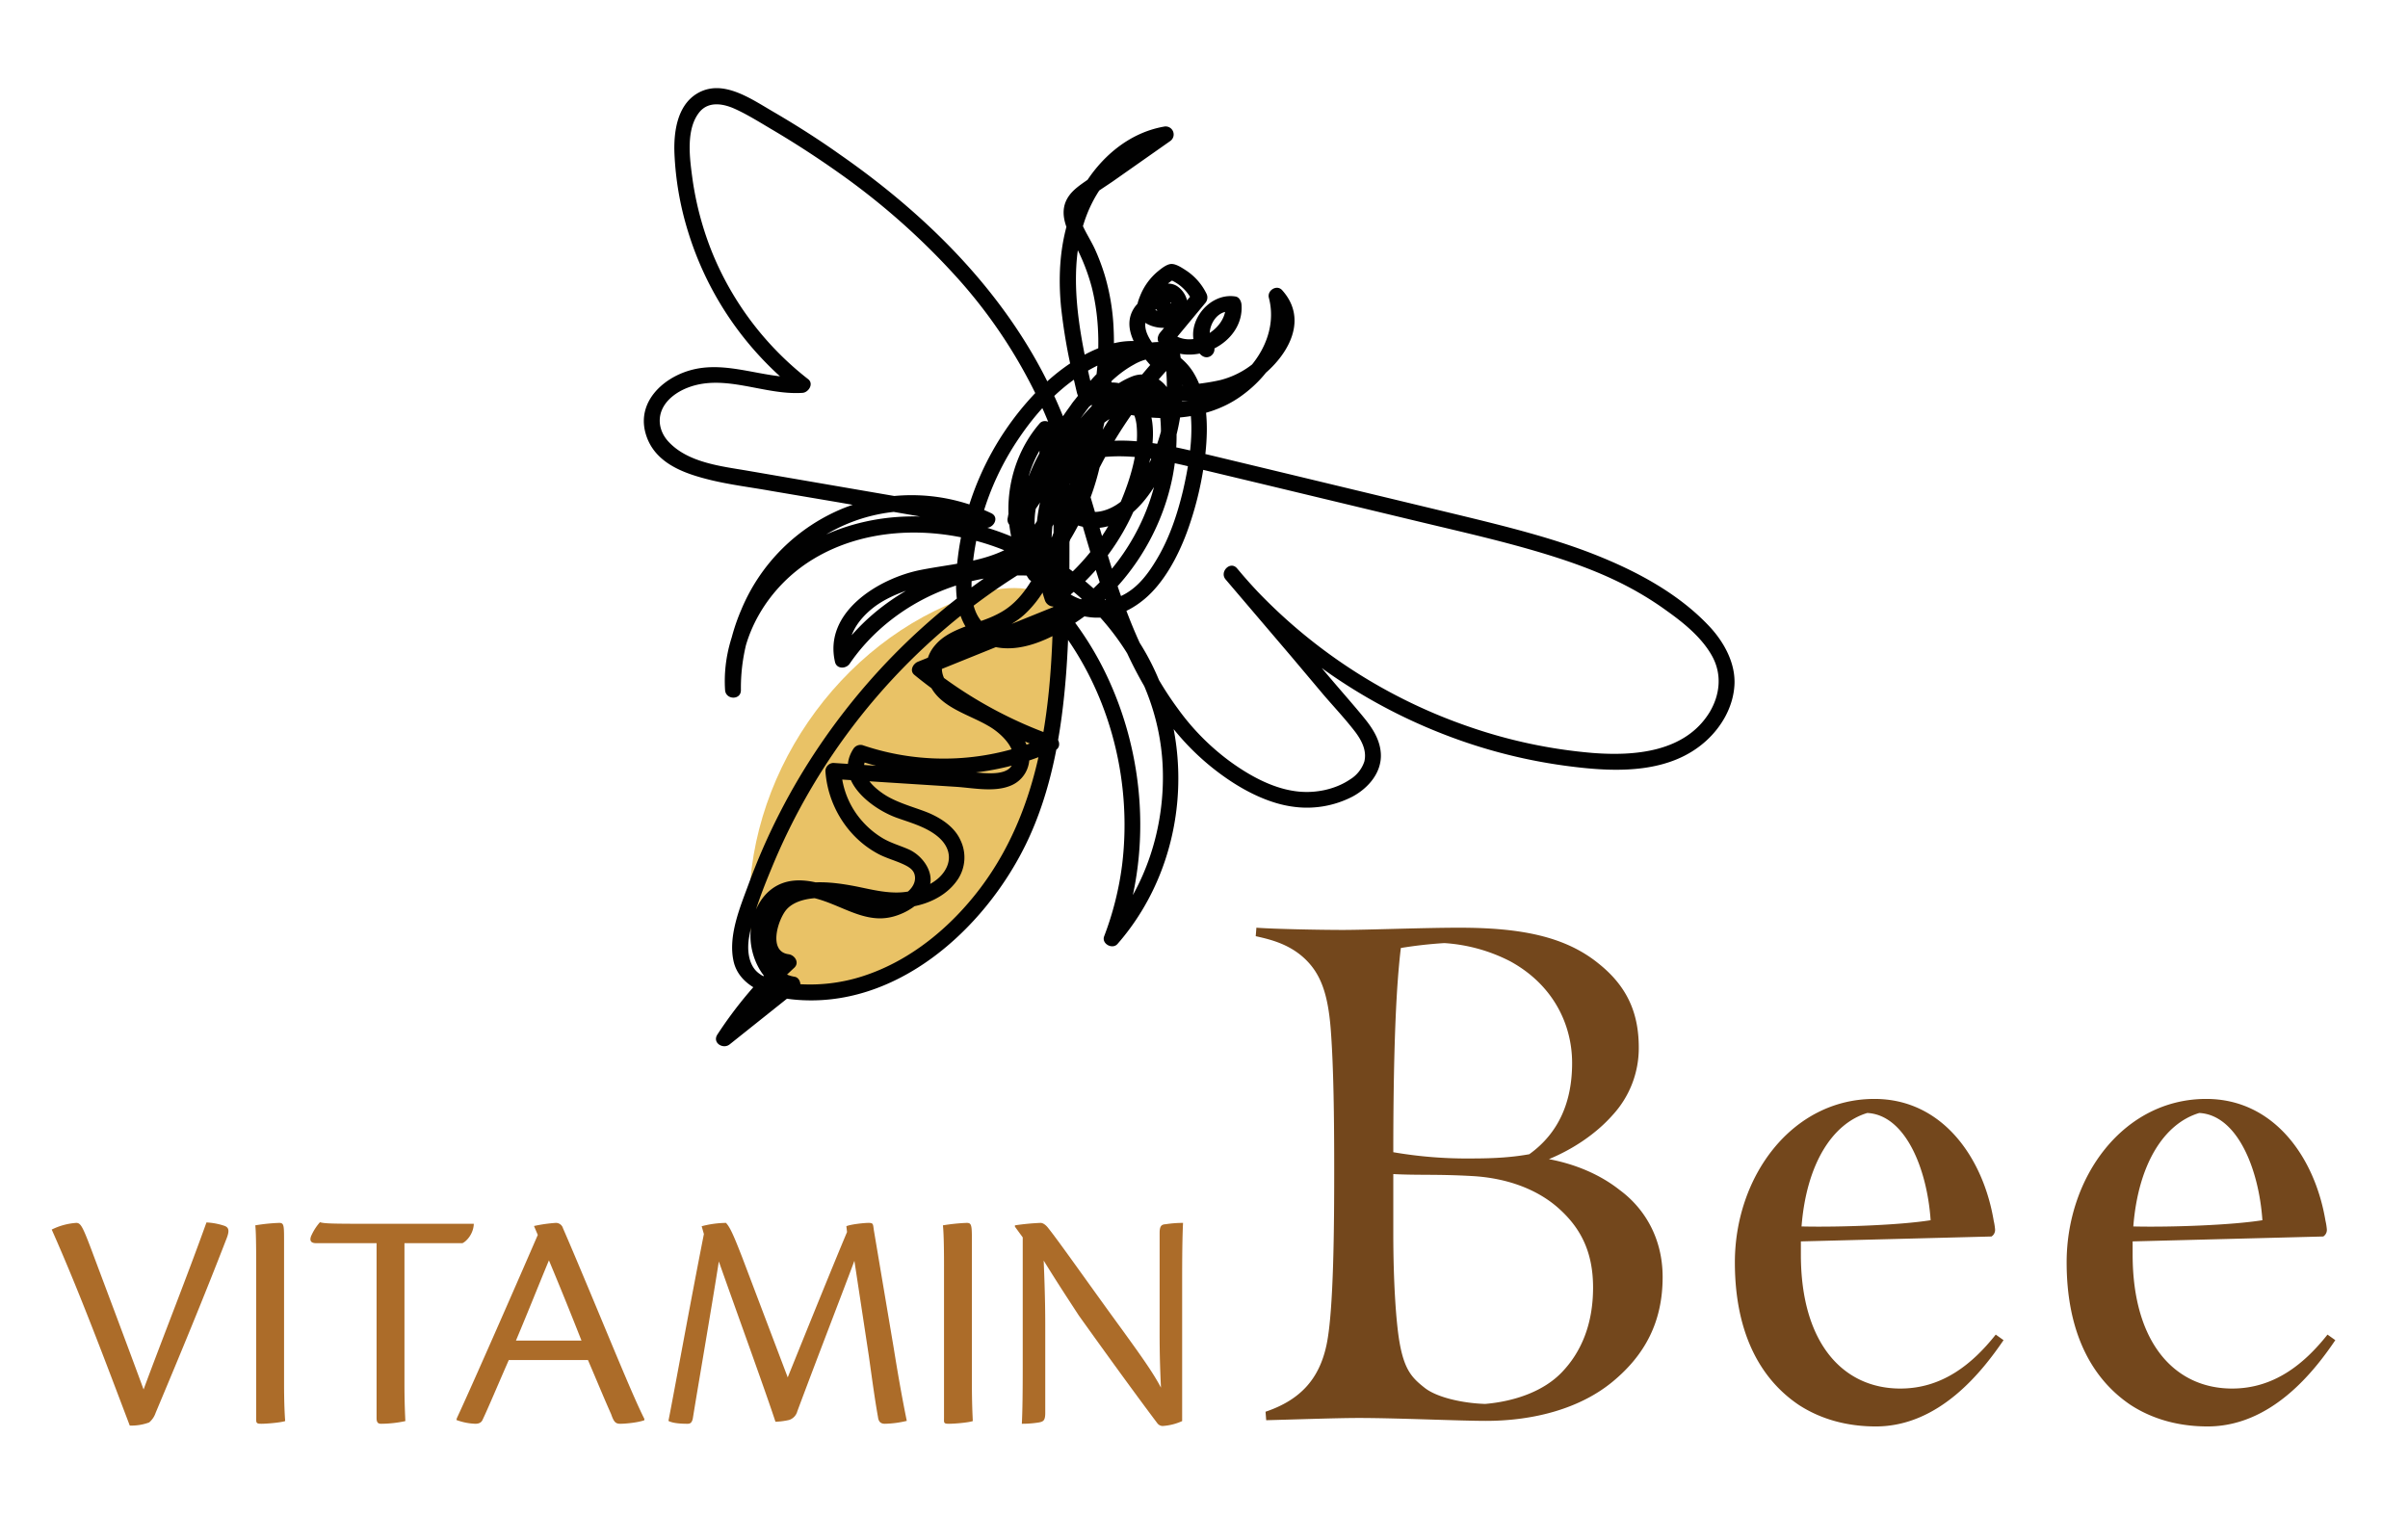 <svg xmlns="http://www.w3.org/2000/svg" width="1080" height="679.8" viewBox="0 0 1080 679.8"><g id="Layer_2" data-name="Layer 2"><path d="M476.1,272.9c-8.7-11.8-26.6-10.4-40.4-5.7-59.8,20.1-102.5,82.5-99.5,145.5.2,3.4.6,7,2.8,9.5s9.3,23.6,13.1,24c20.8,2.3,35.5.9,52.1-11.8,9.7-7.5,42.3-36.3,47.3-47.4,15.6-34.5,17.8-57.3,23.7-94.7" fill="#e9c266"/><path d="M609.4,636c-9.7,0-29.5.7-41.5,1l-.3-3.8c15.7-5.3,24.2-14.8,27.4-30.2s3.4-53.8,3.4-78.3-.3-46-1.5-62.3-4.4-25.5-11.7-32.4-16.3-8.8-22-10.1l.3-3.8c7.9.6,28.6,1,39,1s36.2-1,51.9-1c27.4,0,47.5,3.8,62.6,16.1,12.9,10.3,18,22.3,18,37.7a44.3,44.3,0,0,1-11.7,30.2c-7.5,8.5-17.9,15.4-28.6,19.8,11.6,2.2,22.7,6.7,31.8,13.9,10.7,7.9,19.2,21.1,19.2,39,0,20.1-7.9,34.9-22.4,46.9s-35.2,17.6-56.9,17.6C654.4,637.3,626.8,636,609.4,636Zm76.5-118.3c13.5-9.7,19.2-23.9,19.2-40.9s-8.2-34.9-27.7-45.6a75,75,0,0,0-29.6-8.2,192.6,192.6,0,0,0-19.5,2.2c-.3,2.2-1.2,10.1-1.9,22.4s-1.5,33.3-1.5,69.2a194.1,194.1,0,0,0,35.2,2.8C671.1,519.6,678.7,519,685.9,517.7Zm14.5,97.9c8.8-9.1,14.1-21.7,14.1-38.1s-5.9-27-15.4-35.5-23-13.6-38.7-14.5-24.5-.3-35.5-.9v26.7c0,21.4,1.2,39.6,2.8,48.8,2.2,12.5,5.7,16,11.3,20.4s17.3,6.9,27.1,7.2C679.9,628.5,692.5,623.8,700.4,615.6Z" fill="#73471c"/><path d="M852.3,622.8c18.6,0,32.1-10.7,42.8-24.2l3.5,2.5c-9.5,13.9-28.7,38.7-57.3,38.7-12.6,0-24.5-3.1-34.6-9.7-18.2-12.3-28.6-33.7-28.6-63.9,0-38.4,25.5-73.3,62.6-73.3,30.5,0,48.8,26.4,53.5,54.7a25.9,25.9,0,0,1,.6,3.8,3.5,3.5,0,0,1-1.6,3.2l-85.5,2.2v5.9C807.7,602.7,826.8,622.8,852.3,622.8ZM808,550.1c17,.4,44.3-.6,57.9-2.8-1.6-23.3-11.4-47.2-28.4-48.1C821.8,503.9,810.2,522.1,808,550.1Z" fill="#73471c"/><path d="M1001.1,622.8c18.6,0,32.1-10.7,42.8-24.2l3.5,2.5c-9.4,13.9-28.6,38.7-57.3,38.7-12.6,0-24.5-3.1-34.6-9.7-18.2-12.3-28.6-33.7-28.6-63.9,0-38.4,25.5-73.3,62.6-73.3,30.5,0,48.8,26.4,53.5,54.7a25.9,25.9,0,0,1,.6,3.8,3.5,3.5,0,0,1-1.6,3.2l-85.5,2.2v5.9C956.5,602.7,975.7,622.8,1001.1,622.8Zm-44.3-72.7c17,.4,44.3-.6,57.9-2.8-1.6-23.3-11.4-47.2-28.3-48.1C970.6,503.9,959,522.1,956.8,550.1Z" fill="#73471c"/><path d="M34.2,548.5c2,0,2.9,1.8,6.6,11.5,4.7,12.6,13.6,36.1,23.6,63.2,9-24.3,19.3-50.1,28.2-74.9a30,30,0,0,1,8,1.5c2,.7,2.4,2.1,1.1,5.5C91.3,582.2,80.6,608,69.8,633.7a9.6,9.6,0,0,1-2.9,4.3,22.6,22.6,0,0,1-8.7,1.4c-10.8-28.4-22.5-59.8-35-87.9A29.2,29.2,0,0,1,34.2,548.5Z" fill="#ac6c29"/><path d="M114.9,567.5c0-9.5-.1-15.3-.4-17.9a82.1,82.1,0,0,1,10.7-1.1c2.1,0,2.2,1,2.2,7.4v64.2c0,9.8.3,14.5.5,17.3-2.2.7-8.3,1.2-10.7,1.2s-2.3-.5-2.3-2.7Z" fill="#ac6c29"/><path d="M168.9,557.6H141.8c-2.1,0-3.1-.9-2.3-3.1a23.7,23.7,0,0,1,4-6.3c2,.6,5.2.7,21.2.7h47.8c-.1,4.3-3.1,7.8-5.1,8.7h-26v62.5c0,9.8.3,14.5.4,17.3a52.5,52.5,0,0,1-10.8,1.2c-1.4,0-2.1-.5-2.1-2.6Z" fill="#ac6c29"/><path d="M228.2,610c-5,11.4-9.4,21.9-11.8,26.9-.5,1.1-1.5,1.7-3.2,1.7a26.8,26.8,0,0,1-8.5-1.7l.2-.8c8.1-17.4,31.6-71.3,36.3-82.2l-1.7-4a65.3,65.3,0,0,1,9.8-1.4,3.3,3.3,0,0,1,3.2,2.4c6.5,14.9,19,45.2,24.5,58.3s9.4,22.1,12,27.2v.6c-2.9,1.1-8.6,1.6-10.8,1.6s-2.9-.9-4.1-4.3c-3.3-7.4-5.6-13.1-10.4-24.3Zm32.6-8.7c-7.6-19.3-12.6-31.2-14.6-36-4.7,11.3-9.2,22.7-14.8,36Z" fill="#ac6c29"/><path d="M379.6,550c1.7-.8,7.7-1.5,10-1.5s1.9.7,2.4,3.7l8.9,52.8c2.4,15,4.4,25.5,5.8,32.3a45.4,45.4,0,0,1-9.8,1.3c-1.7,0-2.8-.7-3.1-2.9-1.4-7.9-2.3-14.5-4.1-27.4l-6.5-42.8c-5.2,14-15.9,41.5-25.6,67.5a5.6,5.6,0,0,1-3.7,3.9,33,33,0,0,1-6.1.8c-4.4-13.5-17.8-50.3-25.4-71.9-3.2,20.5-9.4,56.3-11.7,70.6-.4,1.6-1,2.2-2.3,2.2s-6.4,0-8.6-1.3c2.8-14.2,9.6-51.9,15.9-83.8l-1-3.5a44.7,44.7,0,0,1,10.9-1.5c1.9,2,3.6,6,7.3,15.5l20.4,53.8c9.4-23.3,20.5-50.7,26.6-65.2Z" fill="#ac6c29"/><path d="M423.4,567.5c0-9.5-.2-15.3-.5-17.9a85.9,85.9,0,0,1,10.7-1.1c2.1,0,2.3,1,2.3,7.4v64.2c0,9.8.3,14.5.4,17.3-2.1.7-8.2,1.2-10.7,1.2s-2.2-.5-2.2-2.7Z" fill="#ac6c29"/><path d="M455.2,550.2v-.6a106.7,106.7,0,0,1,11.5-1.1c1,0,2.3.8,3.5,2.4,4.9,6.1,18.9,26.1,33.3,45.8,7.2,10,13.5,18.6,17.2,25.7-.7-14.4-.6-22.6-.6-29.9V553c0-3.2.9-3.8,2.7-3.9a50.4,50.4,0,0,1,7.8-.6c-.3,6.1-.4,14.3-.4,26.1v62.8a25,25,0,0,1-8.8,2.2,3.1,3.1,0,0,1-2.3-1.2c-9.5-12.6-22.9-31.1-35.2-48.3-5.1-7.8-10.2-15.6-15.8-24.7.7,16.9.7,24.4.7,31.7v36.6c0,3.4-.8,3.9-2.8,4.3a47.2,47.2,0,0,1-7.7.6c.3-5.7.4-14,.4-25.9V555Z" fill="#ac6c29"/><path d="M471,241.4c-41.5,21.8-77.1,54.2-103.4,93a286.1,286.1,0,0,0-31.8,62c-3.9,10.6-9.3,23.3-6.8,34.7s15.7,16.1,26.8,17.2c45.6,4.6,85.3-30.9,104.2-69.4,11.7-23.9,16.2-50.8,18.2-77.2,2.1-28.2,1.1-56.4,1.7-84.6.2-11.3-.7-27,9-35,3.6-2.9,8.9-4.8,13.4-3.2s7.1,7.2,7.5,12.2c1,11.1-2.7,23.3-6.9,33.4A99,99,0,0,1,483.4,254a94.8,94.8,0,0,1-13.1,11.4l5.2,2.1c-7.3-21.7-4-45.9,7.6-65.5a73.9,73.9,0,0,1,23.2-24.3c2.5-1.6,5.9-3.9,8.8-2.4s3.4,3.8,4.1,6c1.6,5.5,1.6,11.6,1.4,17.3-.9,23.6-11.4,46.6-28.1,63.3-8.1,8.1-18,15.3-28.9,19.3-5.5,2-11.9,3.4-17.6,1.5s-8.9-7.5-9.8-13.4-.3-12.2.3-18.2a119.4,119.4,0,0,1,4-19.4,122.6,122.6,0,0,1,16.6-35.3c7.1-10.5,16.2-20.7,26.9-27.7s22.4-11.7,33.9-7.3c22.3,8.5,16.8,40.7,12.7,58.6-2.5,10.4-5.9,20.8-11.4,30.2S508.1,266,499,268.8c-23.2,6.9-37.5-20-34.6-39.7,2.1-13.7,9.5-26,17.3-37.2s15.4-22.1,26.9-28.4a22.1,22.1,0,0,1,15.9-2.5l-2.5-2.5a80,80,0,0,1-9.5,54.8c-4.1,6.8-9.8,13.7-17.8,15.8-5.9,1.6-14-.4-17-6.3s3.9-15.4,10.4-11.6l-1.7-4a104.8,104.8,0,0,1-24.8,47.7l5.6.7c-11.8-18.4-10.2-44,4.1-60.6l-5.9-1.6a38.6,38.6,0,0,1-12.5,37.1l5.9,3.4c3.1-18.1,21.6-28,38.6-29.1,11.4-.7,22.7,1.4,33.7,3.9l34.7,8.3,68.7,16.5c20.3,4.9,40.7,9.4,60.6,15.6s36.7,13.4,52.5,24.9c7.6,5.4,15.6,11.9,20.2,20.1s3.7,17.4-1,25.3c-11,18-33.7,19.8-52.7,18.3A226.5,226.5,0,0,1,659,326a238.8,238.8,0,0,1-94.9-60.6q-4.8-5.1-9.3-10.5l-5.1,5,29.4,34.5,14.4,17.1c4.8,5.6,10,11.1,14.5,17,2.8,3.8,5.1,8.3,3.9,13.1a14.9,14.9,0,0,1-6.4,8c-7.1,4.8-16.6,6.5-25,5.2-10.3-1.5-20.3-7.1-28.6-13.1a106.6,106.6,0,0,1-23.6-23.8c-14.7-19.9-23.5-42.9-30.7-66.4-8-26-14.5-52.5-26.3-77.2-10.2-21.4-24.1-40.9-40.2-58.3s-34.7-33-54.4-46.7C367,62.4,356.9,56,346.6,50s-22.9-14.9-34.2-7.9c-8.8,5.5-10.3,17.4-9.9,26.9a138.1,138.1,0,0,0,6.1,34.9,144.9,144.9,0,0,0,35.7,59.6,130.9,130.9,0,0,0,13.1,11.6l2.6-6c-17,1.2-33.7-7.8-50.5-3-12.3,3.5-23.8,14.2-20,28.1s18.1,18.4,29.6,21.2c8.8,2.1,17.9,3.2,26.8,4.8l29.5,5,66.4,11.5c3.7.6,6.7-4.6,2.8-6.5a82.9,82.9,0,0,0-66.2-2.3,83.9,83.9,0,0,0-45.9,45.5,89.6,89.6,0,0,0-7.3,36.1h7.1c-1.6-24,12.5-46.9,32.9-59,22.3-13.3,50.3-14.4,74.8-7.3,44.9,13.1,79.7,53.9,81.5,101.2,1,26.7-7.6,53.8-25.3,74l5.9,3.5c14.6-38.7,11.7-83-6.3-120.1A143.4,143.4,0,0,0,477,272.7a3.2,3.2,0,0,0-3.4-.9l-61.9,25c-2.2.9-3.9,4-1.6,5.9a202.1,202.1,0,0,0,60.5,34.1l-.9-6.5a113.1,113.1,0,0,1-82.9,3.9,3.8,3.8,0,0,0-4,1.6c-9.1,13.9,8.2,27.1,19.7,31.1,6.2,2.2,13.1,4.1,18.2,8.4s6.4,10,3,15.3-9.7,7.8-15.5,9.1c-8,1.7-16.2-.5-24.1-2.1-13.9-2.7-31.7-4.6-39.6,9.9-5.6,10.1-4.6,25.9,9.2,27.6l-2.5-6a186.2,186.2,0,0,0-29.5,35c-2.3,3.7,2.7,6.7,5.6,4.3L357.9,444c2-1.6,1-5.5-1.5-5.9-9.5-1.5-13.2-11.1-12.7-19.7a21.3,21.3,0,0,1,4.2-11.7c3.5-4.2,8.8-5.2,14-4.5,8.1,1.1,15.5,5.5,23.2,8s13.6,2.3,20.4-.9c5.2-2.5,10.5-7,11.7-12.9s-3.6-12.8-9.8-15.5c-3.9-1.7-7.9-2.8-11.6-5a38.8,38.8,0,0,1-9.1-7.6,37.6,37.6,0,0,1-9.4-22.5l-3.5,3.6,54.9,3.5c7.7.5,17,2.5,24.3-.4a13.4,13.4,0,0,0,8.6-13.9c-.8-6.3-5.1-11.9-9.9-15.8s-10.7-6-16.3-8.8-10.6-5.6-12.4-10.9,1-9.3,5-11.8,10-4.6,15.1-6.5,11.8-4.9,16.6-9.4c10.2-9.5,15.1-23.2,19.9-36,10.8-28.9,21.2-59.7,19.9-91a99.6,99.6,0,0,0-4-24.9,96.8,96.8,0,0,0-4.4-11.7c-1.8-3.9-4.2-7.5-5.9-11.5s-1.4-7.5,2.2-10.6,7.7-5.6,11.5-8.2l25.9-18.2a3.6,3.6,0,0,0-2.8-6.5c-15.8,2.8-28.6,13.9-36.5,27.5-9.4,16.2-11.4,35.1-9.6,53.5a249.6,249.6,0,0,0,5.4,31.1c.6,2.4,1.1,4.8,1.7,7.2s1.9,3.8,4.8,4.9a116.9,116.9,0,0,0,14.3,4.1c17.9,4.1,38.6,3.8,54.2-7.2s24.4-28.2,19.6-46.2l-5.9,3.5c5.7,6.2,3.4,14.3-1,20.6a38.7,38.7,0,0,1-21.8,14.7c-19.3,4.4-41.2.9-57.4,14.4s-15.1,33.6-25,49.3c-11,17.6-33.9,17.8-52.2,21.5s-43.3,18.7-38.1,41.2c.7,3.2,4.8,3.2,6.5.9,19.6-28.7,56.4-44.3,90.6-38.5,1.9.3,3.9-.5,4.4-2.5a203.2,203.2,0,0,1,47.2-90.6,3.7,3.7,0,0,0,0-5.1c-4-4.1-11.7-11.7-9-18.3,1.2-2.8,7.1-6.8,9.2-2.9l.6-4.3c-1.2,1.3,1.7-.4,1.3.2s-.4-.2-.4-.3l-.7-1.4v-.4l-.2.4c-1-.6.2.6,0,.2s1,.9,1.2,1.3c.9,1.9.3,3.6-1.6,4.3s-5.9-.6-7.9-2.5l1.1,2.5A19.7,19.7,0,0,1,527.1,125l-2.7.3a19.4,19.4,0,0,1,10.5,10l.6-4.3-15.2,18.2c-1.2,1.5-1.6,3.7,0,5.1,13.2,11.7,38.1.3,36.5-17.9-.2-1.4-1-3.1-2.6-3.4-13-2.2-24.7,14.5-16.2,25.5,1.2,1.5,3,2.3,4.8,1.3s2.5-3.4,1.3-4.9c-4.2-5.5.6-16.3,8.2-15.1l-2.6-3.4c1,11.5-15.4,20.8-24.4,12.8v5.1L540.5,136a3.8,3.8,0,0,0,.6-4.3,26.2,26.2,0,0,0-9.3-10.5c-1.7-1.1-4.4-2.9-6.5-2.8s-4.5,2.1-6.1,3.4a27.5,27.5,0,0,0-8,11.3,19.9,19.9,0,0,0-1.5,6.4c-.1,2.6,2.2,4.2,4.3,5.5,7,4.2,18.9,2.1,18.7-7.8a10.7,10.7,0,0,0-5-9c-3.1-1.8-7.6-1.2-9.6,2-3.9,6.3,4.9,17.2,10.9,10.4a3.6,3.6,0,0,0,.5-4.3c-4.5-8.3-16-5-20.6,1.5-6.8,9.8,2.6,21.4,9.3,28.4v-5.1a212.2,212.2,0,0,0-49.1,93.8l4.4-2.5c-29.2-4.9-59.7,4-82.1,23.2a94.9,94.9,0,0,0-16.6,18.6l6.5.8c-2.1-9,3.4-16.9,10.2-22.3s17.2-9.1,27-10.9c19.3-3.4,40.6-5.6,52.3-23.7,5.1-8,7.7-17.4,10.9-26.3s6.9-17.4,14.5-22.9,18.2-7.4,27.9-8.4,20.5-1.1,29.8-4.7c16.5-6.4,36.7-28.5,21.1-45.7-2.4-2.6-6.8.2-5.9,3.5,4.4,16.7-6.7,33.4-21.1,41.1-18.6,9.9-41.5,5.7-60.2-1.3l2.4,2.5c-7.8-33.2-16.4-74.7,11.8-101.1a42.9,42.9,0,0,1,21.9-11.1l-2.7-6.5-23,16.1-10.5,7.4c-3,2.1-6.2,4.2-8.3,7.2-4.7,6.7-1.5,14.1,2,20.5a89.8,89.8,0,0,1,8.3,20.6c7.5,30.1-.8,61.9-10.5,90.5-4.6,13.7-9.1,28.4-16.6,40.9-3.4,5.6-7.6,10.7-13.3,14s-10.5,4.4-15.8,6.4-10.5,4.3-14.1,8.6a16.2,16.2,0,0,0-3.4,15.2c3.7,12.3,17.6,15.3,27.3,21,4.8,2.7,11.7,8.8,11.3,15-.5,8.4-13.6,6-18.9,5.7l-61.9-4.1a3.7,3.7,0,0,0-3.6,3.6c1,15.3,9.9,29.8,23.5,37.1,3.5,1.9,7.3,2.9,10.9,4.5s5.7,3.1,5.8,6.3c.1,5.8-7.6,9.6-12.2,10.7-7.5,1.8-15.4-2.6-22.1-5.3s-15.6-5.6-23.5-3.5c-10.4,2.8-15.6,13.3-16,23.4s5.7,24,17.9,25.9l-1.6-5.9-30.6,24.4,5.6,4.3a175.1,175.1,0,0,1,28.3-33.6c2.5-2.3.3-5.7-2.5-6.1-9.4-1.2-4.7-15.8-.9-20.1s11.2-5.4,17.3-5.1c8.9.4,17.4,3.1,26.2,4.2,12,1.5,26.5-2.1,33.5-12.9a17.8,17.8,0,0,0,1-17.2c-2.5-5.6-7.8-9.3-13.2-11.8s-14.6-4.6-20.9-8.7-12-10.4-7.7-17l-4.1,1.7a121.1,121.1,0,0,0,88.4-4.6c3-1.4,1.7-5.6-.8-6.5a192.5,192.5,0,0,1-57.4-32.3l-1.5,5.9,61.9-25-3.5-.9c25,30.3,36,71.1,31.3,110a139.1,139.1,0,0,1-8.1,32.3c-1.2,3.3,3.7,6,6,3.4,34.1-39,36.4-99.2,6-140.9S417.7,218,369,240.4c-26.2,12.1-45.7,39.6-43.8,69.1.3,4.5,7.2,4.6,7.1,0a82,82,0,0,1,20.6-55.3,75.3,75.3,0,0,1,53.8-25,72.7,72.7,0,0,1,34.3,7.1l2.7-6.5L335.1,211.1c-11.8-2-26.3-3.6-35-12.7-3.7-3.8-5.3-9.1-3.4-14.1s6.8-8.5,11.7-10.4c16.7-6.5,34.4,3.5,51.6,2.3,2.6-.2,5.1-4,2.5-6.1a138.1,138.1,0,0,1-42.7-55.9,141,141,0,0,1-9.2-33.8c-1.2-9-3.2-22.3,3.1-30.1,4-4.9,10.4-3.9,15.6-1.6s10.9,5.8,16.1,8.9c10.4,6.1,20.6,12.7,30.5,19.7a318.7,318.7,0,0,1,53.6,47.5,226.6,226.6,0,0,1,38.6,59.6c11.1,25.4,17.1,52.6,25.8,78.8,7.5,22.8,17.2,44.8,32.3,63.6a112.4,112.4,0,0,0,24.2,22.5c8.6,5.9,19,11.1,29.4,12.5a44.5,44.5,0,0,0,26.8-4.5c7.1-3.8,13.3-10.9,12.7-19.5-.4-5.8-3.4-10.7-7-15.2s-9.4-11.1-14.1-16.6l-29-34.1-14.4-17c-3-3.5-8,1.6-5.1,5a244.7,244.7,0,0,0,97.7,69.4,238.1,238.1,0,0,0,58.1,14.6c20.2,2.5,43.7,3,59.8-11.7,7-6.4,12-15.2,12.6-24.8s-4.4-19.1-11.1-26.3c-14-15-33.1-25.1-51.9-32.5S675,236,654.8,231.1l-74-17.8-36.6-8.8c-11.9-2.8-23.9-5.9-36.1-6.7-19.4-1.3-40.7,4.6-51.4,21.9a32.9,32.9,0,0,0-4.7,12.4,3.5,3.5,0,0,0,5.9,3.4,45.8,45.8,0,0,0,14.4-44c-.6-2.5-4.3-3.6-6-1.6-16.4,19-18.8,48.1-5.2,69.3a3.4,3.4,0,0,0,5.5.7,111.9,111.9,0,0,0,26.7-50.8,3.7,3.7,0,0,0-1.7-4c-8.3-5-18.3,1.4-21.1,9.8s4.4,18.1,13,20.8c23.1,7.1,38.2-20.2,43.5-38.2a89.8,89.8,0,0,0,1.9-40.9,3.4,3.4,0,0,0-2.5-2.4c-14.3-3.5-26.8,5.2-36.1,15.2a165.5,165.5,0,0,0-14.1,18.1,130.4,130.4,0,0,0-12.1,19.9c-6.2,12.9-9.4,27.3-5.2,41.2,3.4,11.7,11.5,22.6,23.3,26.7s22.5.6,31.1-6.6,14.8-18.7,18.9-29.6a151,151,0,0,0,8.5-36.3c1.2-11.9,1-25.3-5.5-35.8s-20.9-16-34-13.4-26.5,11.9-36.3,22.1a129.6,129.6,0,0,0-35.8,79.2c-1.1,13.2,0,29.9,15,34.7,13,4.1,27.6-3.2,38.2-10.3,22.3-14.7,38.2-38.8,43.5-64.9a97.1,97.1,0,0,0,1.9-20.1c0-6.3-.4-13-3.2-18.7s-10-9.5-16.9-6.7-11.5,7.1-16.2,11.5a88,88,0,0,0-26.6,70.4,80.1,80.1,0,0,0,3.9,18.6c.7,1.9,3.2,3.5,5.2,2.1a103.8,103.8,0,0,0,39.9-57.2c2.8-10.1,5.4-22.6.8-32.7s-17-12.7-26.6-7.3-14,18.8-14.8,30.4c-.9,13.6-.6,27.3-.7,41,0,28.4.1,57.2-5,85.3-4.4,24.3-12.8,47.4-27.8,67.3-13.2,17.5-31.2,32.5-52.3,39.4a76.9,76.9,0,0,1-31.6,3.5c-5.3-.5-11.6-1.4-15.9-5s-4.9-10.4-3.9-16c2-11.4,6.7-22.7,11.1-33.3A282.4,282.4,0,0,1,459.6,256c4.9-3,9.9-5.8,15-8.5s.4-8.3-3.6-6.1Z" fill="#010101"/></g></svg>